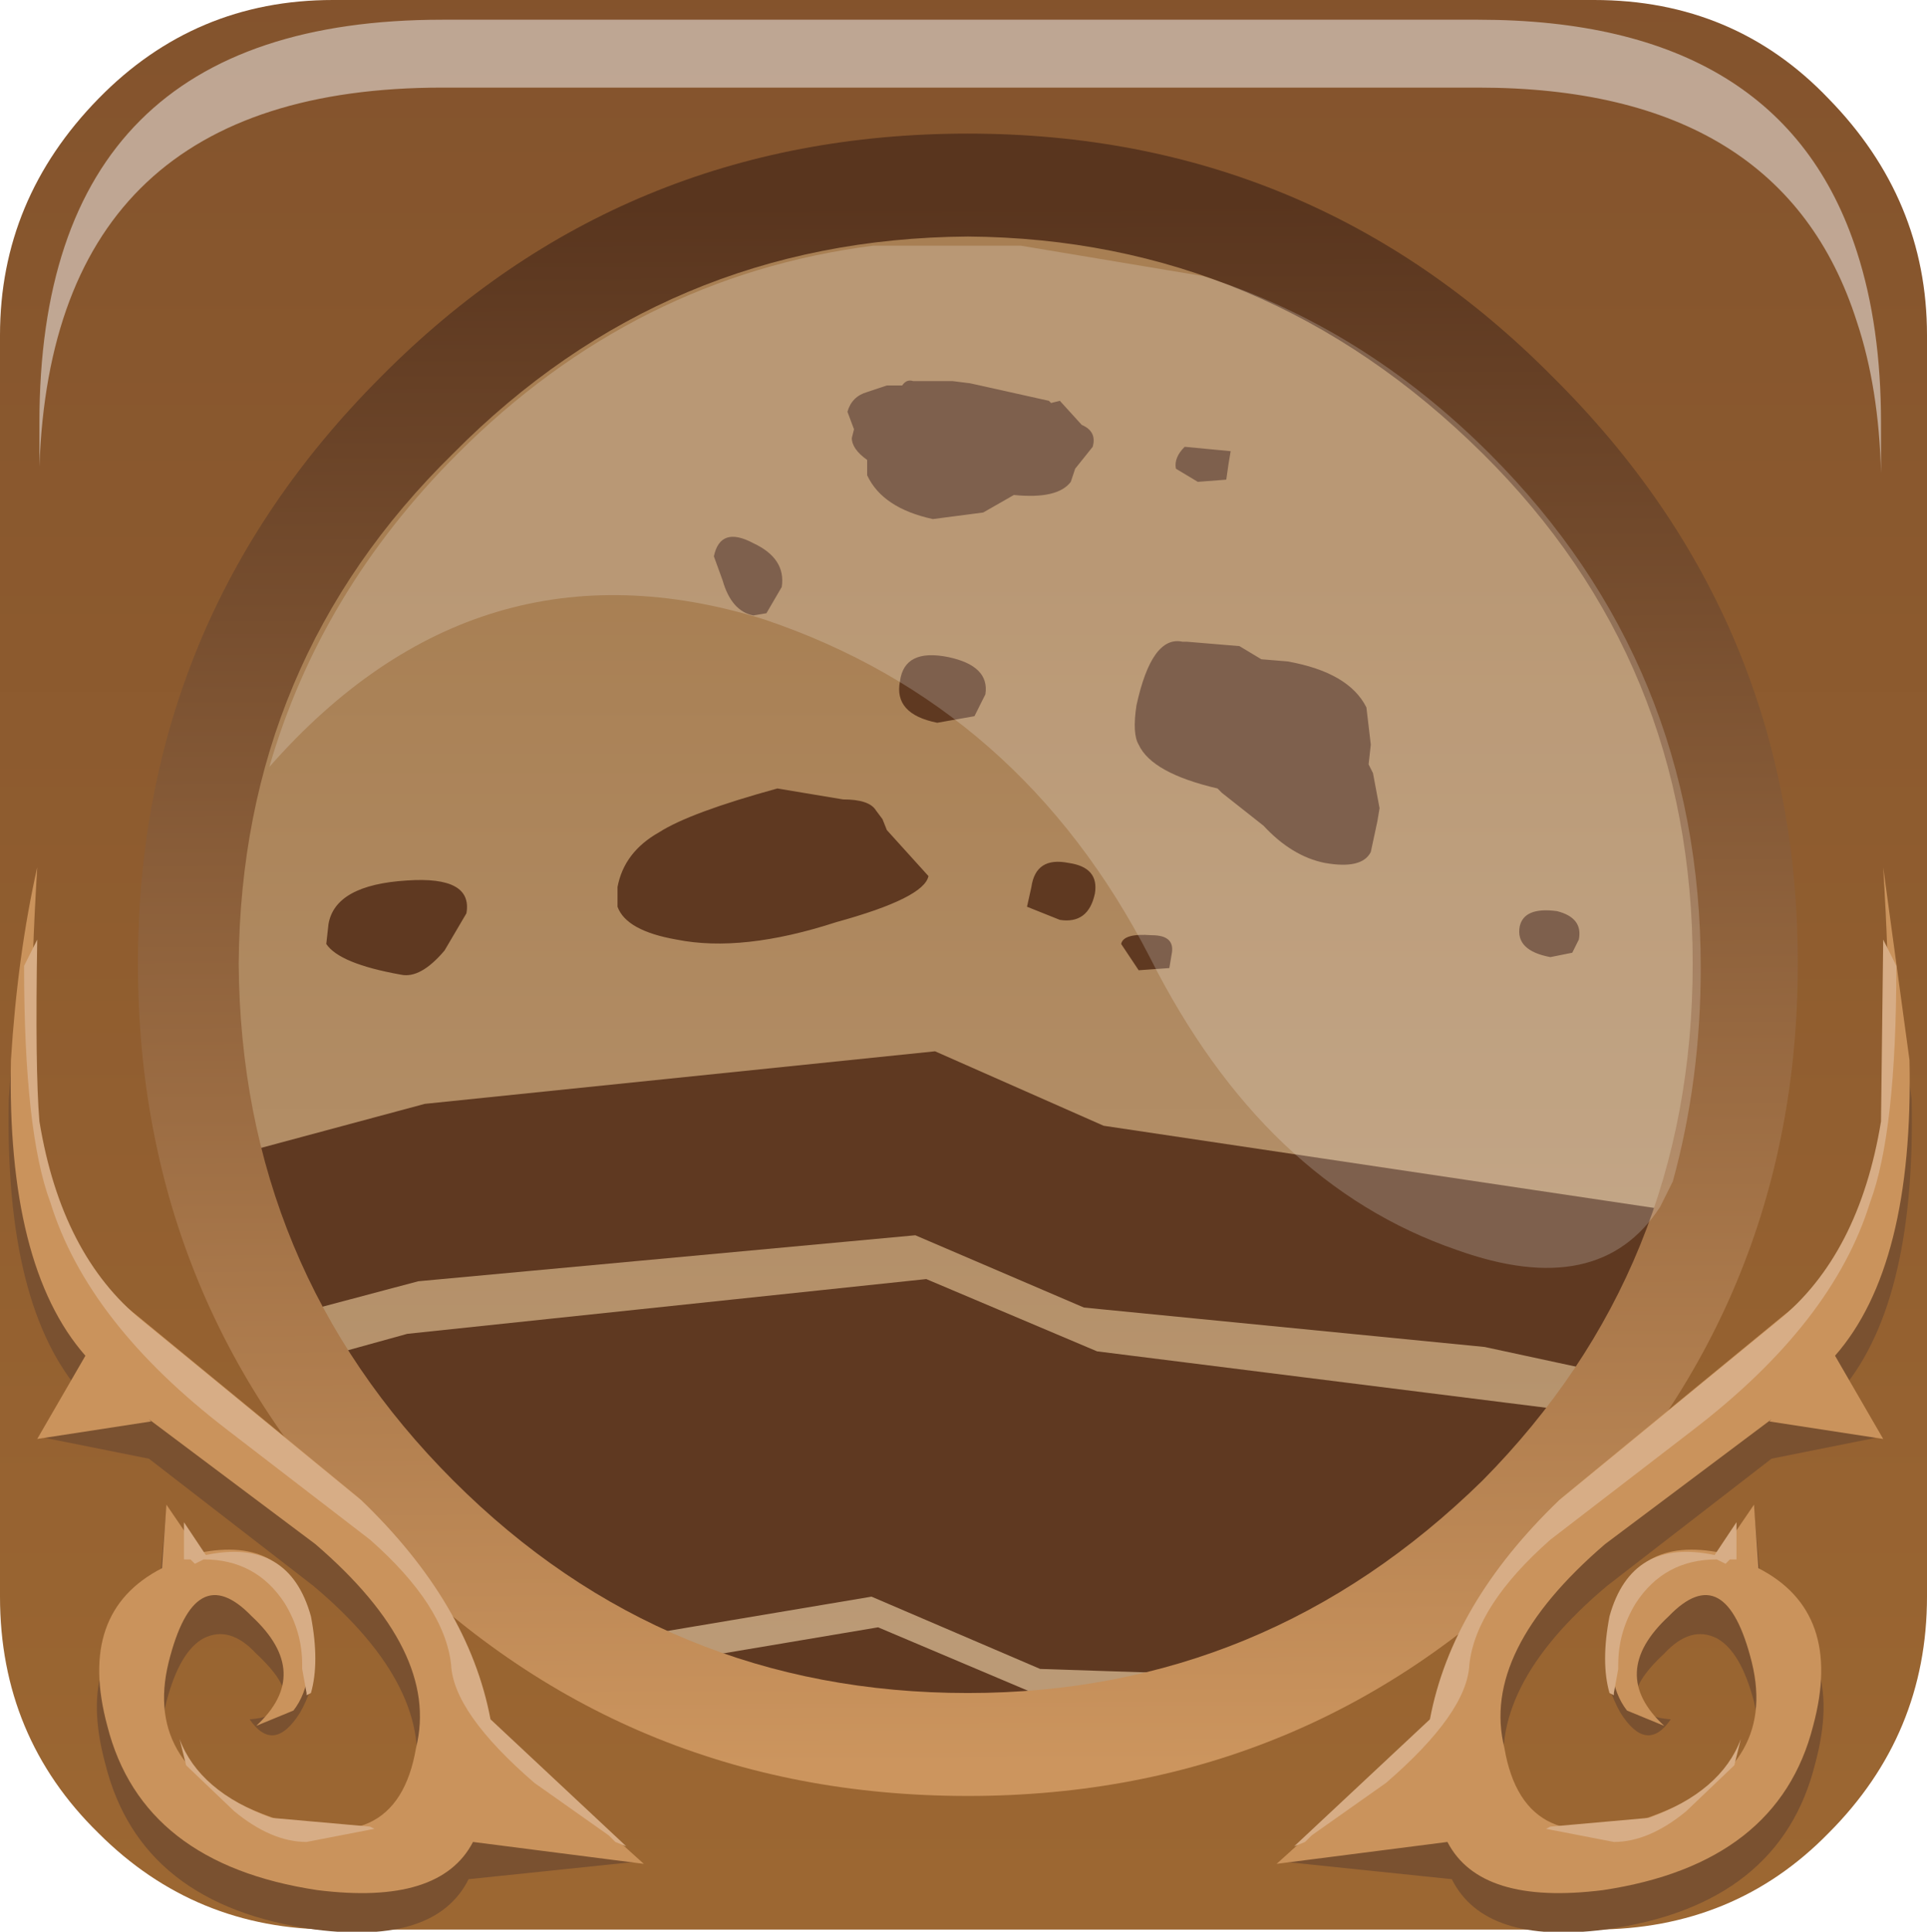 <?xml version="1.0" encoding="UTF-8" standalone="no"?>
<svg xmlns:xlink="http://www.w3.org/1999/xlink" height="66.15px" width="66.0px" xmlns="http://www.w3.org/2000/svg">
  <g transform="matrix(1.5, 0.0, 0.0, 1.5, -0.15, -0.075)">
    <use height="44.1" transform="matrix(1.0, 0.0, 0.0, 1.0, 0.1, 0.05)" width="44.0" xlink:href="#shape0"/>
    <use height="20.15" transform="matrix(1.159, 0.0, 0.0, 1.161, 6.25, 5.6)" width="28.2" xlink:href="#sprite0"/>
    <use height="0.0" transform="matrix(1.208, 0.0, 0.0, 1.206, 1.05, 0.6)" width="0.0" xlink:href="#sprite1"/>
    <use height="10.35" transform="matrix(1.0, 0.0, 0.0, 1.0, 1.0, 0.5)" width="42.05" xlink:href="#sprite2"/>
  </g>
  <defs>
    <g id="shape0" transform="matrix(1.0, 0.0, 0.0, 1.0, -0.1, -0.05)">
      <path d="M7.65 8.25 Q13.5 2.3 21.9 2.3 30.25 2.3 36.15 8.25 42.0 14.15 42.0 22.5 42.0 30.85 36.15 36.8 30.25 42.7 21.9 42.7 13.5 42.7 7.65 36.8 1.7 30.85 1.7 22.5 1.7 14.15 7.65 8.25" fill="url(#gradient0)" fill-rule="evenodd" stroke="none"/>
      <path d="M22.1 4.75 Q14.9 4.75 9.8 9.85 4.75 15.0 4.75 22.1 4.75 29.3 9.8 34.4 14.85 39.5 22.1 39.5 29.25 39.5 34.3 34.4 39.4 29.3 39.4 22.1 39.4 14.9 34.3 9.85 29.25 4.75 22.1 4.75 M36.5 0.05 Q39.7 0.05 41.85 2.3 44.1 4.6 44.1 7.7 L44.1 36.5 Q44.1 39.65 41.85 41.9 39.7 44.1 36.5 44.1 L7.7 44.1 Q4.55 44.1 2.35 41.9 0.1 39.7 0.1 36.5 L0.1 7.7 Q0.1 4.6 2.35 2.3 4.55 0.05 7.7 0.05 L36.5 0.05" fill="url(#gradient1)" fill-rule="evenodd" stroke="none"/>
      <path d="M24.3 9.2 L24.8 9.75 Q25.15 9.9 25.05 10.25 L24.65 10.75 24.55 11.05 Q24.25 11.45 23.25 11.35 L22.55 11.75 21.4 11.9 Q20.25 11.65 19.9 10.9 L19.9 10.55 Q19.55 10.3 19.55 10.05 L19.6 9.85 19.45 9.45 Q19.55 9.1 19.9 9.0 L20.35 8.85 20.7 8.85 Q20.8 8.7 20.95 8.75 L21.8 8.75 21.85 8.75 22.25 8.8 24.05 9.2 24.1 9.25 24.3 9.2 M28.15 10.65 L28.1 11.0 27.45 11.05 26.95 10.75 Q26.9 10.5 27.15 10.25 L28.2 10.35 28.15 10.65 M27.1 14.7 L27.2 14.7 28.4 14.8 28.9 15.1 29.5 15.15 Q30.9 15.4 31.3 16.2 L31.4 17.05 31.35 17.5 31.45 17.7 31.6 18.5 31.55 18.8 31.4 19.5 Q31.2 19.9 30.35 19.75 29.6 19.6 28.95 18.9 L28.0 18.15 27.9 18.05 Q26.4 17.7 26.1 17.05 25.95 16.8 26.05 16.15 26.4 14.55 27.1 14.7 M20.65 15.6 Q20.75 14.85 21.75 15.05 22.7 15.25 22.6 15.9 L22.35 16.4 21.5 16.55 Q20.5 16.35 20.65 15.6 M20.35 19.0 L21.3 20.05 Q21.2 20.55 19.2 21.1 17.05 21.8 15.55 21.5 14.4 21.3 14.2 20.75 L14.2 20.3 Q14.35 19.5 15.15 19.05 15.85 18.6 17.85 18.05 L19.35 18.3 Q19.95 18.3 20.1 18.55 L20.25 18.75 20.35 19.0 M24.3 21.05 L23.55 20.75 23.65 20.3 Q23.75 19.6 24.5 19.75 25.2 19.85 25.1 20.45 24.95 21.15 24.3 21.05 M25.7 21.6 Q25.75 21.35 26.4 21.4 26.95 21.4 26.85 21.85 L26.8 22.15 26.1 22.2 25.7 21.6 M36.0 21.8 L35.5 21.9 Q34.7 21.75 34.8 21.2 34.9 20.75 35.65 20.85 36.25 21.0 36.15 21.5 L36.0 21.8 M7.55 21.6 L7.6 21.15 Q7.75 20.25 9.4 20.15 10.9 20.05 10.75 20.9 L10.25 21.75 Q9.7 22.4 9.25 22.3 7.85 22.05 7.55 21.6 M16.4 12.75 Q16.55 12.05 17.3 12.45 18.05 12.8 17.95 13.45 L17.6 14.05 17.3 14.1 Q16.8 14.0 16.6 13.3 L16.4 12.75 M9.65 29.3 L6.45 30.15 Q5.6 28.45 5.15 26.5 L9.8 25.25 21.45 24.05 25.3 25.75 38.7 27.75 37.5 31.0 37.25 31.5 34.0 30.8 24.85 29.9 21.0 28.25 9.65 29.3 M9.4 30.5 L21.25 29.25 25.15 30.9 36.7 32.35 Q34.4 35.85 29.95 38.35 L23.85 38.15 20.0 36.5 14.05 37.5 Q9.35 34.9 7.05 31.15 L9.4 30.5 M19.85 39.05 L18.2 39.35 15.1 38.05 20.15 37.2 24.05 38.85 28.65 39.0 25.75 40.2 24.2 40.7 23.7 40.7 19.85 39.05" fill="#5f3921" fill-rule="evenodd" stroke="none"/>
      <path d="M41.15 22.05 Q41.15 29.9 35.55 35.45 30.05 41.05 22.2 41.05 14.3 41.05 8.8 35.45 3.25 29.9 3.25 22.05 3.25 14.2 8.8 8.65 14.3 3.1 22.2 3.1 30.05 3.1 35.55 8.65 41.15 14.2 41.15 22.05 M33.95 10.4 Q29.0 5.5 22.2 5.45 15.3 5.5 10.45 10.4 5.6 15.15 5.55 22.05 5.6 29.0 10.45 33.85 15.3 38.7 22.2 38.7 29.0 38.7 33.95 33.85 38.75 29.0 38.75 22.05 38.75 15.15 33.95 10.4" fill="url(#gradient2)" fill-rule="evenodd" stroke="none"/>
      <path d="M0.3 25.15 Q0.45 22.7 0.9 20.7 0.65 24.9 0.9 26.55 1.25 29.55 3.2 31.0 L8.2 35.15 Q10.7 37.5 11.1 40.25 L14.65 42.55 10.8 42.95 Q10.05 44.45 7.3 44.1 3.3 43.55 2.5 40.3 1.8 37.7 3.7 36.7 L3.9 34.5 4.6 36.35 Q6.6 35.95 7.05 37.05 7.55 38.1 6.95 39.15 6.35 40.1 5.8 39.3 6.5 39.25 6.6 38.85 6.65 38.45 5.95 37.8 5.35 37.15 4.75 37.45 4.2 37.75 3.9 38.9 3.3 41.35 6.15 42.45 9.1 43.55 9.55 40.85 10.05 38.6 7.25 36.25 L3.5 33.35 1.0 32.85 2.0 31.9 Q0.2 29.9 0.3 25.15" fill="#7a5130" fill-rule="evenodd" stroke="none"/>
      <path d="M0.35 24.25 Q0.5 21.85 0.95 19.85 0.7 24.0 0.95 25.6 1.3 28.6 3.25 30.1 L8.3 34.25 Q10.75 36.6 11.15 39.3 L14.8 42.6 10.9 42.1 Q10.15 43.55 7.35 43.2 3.35 42.6 2.55 39.45 1.85 36.85 3.8 35.85 L3.9 34.4 4.65 35.5 Q6.65 35.1 7.1 36.9 7.35 38.4 6.8 39.1 L5.95 39.45 Q7.25 38.25 5.85 36.95 4.55 35.6 3.95 38.0 3.35 40.45 6.2 41.5 9.15 42.6 9.6 39.95 10.15 37.75 7.3 35.3 L3.5 32.45 3.55 32.5 0.95 32.9 2.05 31.0 Q0.25 28.95 0.35 24.25" fill="#ca935c" fill-rule="evenodd" stroke="none"/>
      <path d="M0.95 21.5 Q0.9 24.45 1.0 25.65 1.5 28.7 3.35 30.2 L8.35 34.3 Q10.8 36.65 11.3 39.3 L14.4 42.2 14.15 42.1 14.0 41.95 12.3 40.75 Q10.45 39.15 10.4 38.05 10.25 36.7 8.55 35.2 L5.3 32.7 Q2.1 30.25 1.25 27.5 0.65 25.9 0.65 22.1 L0.95 21.5 M6.6 36.65 Q5.95 35.65 4.75 35.65 L4.55 35.75 4.45 35.65 4.3 35.65 4.3 34.8 4.8 35.55 Q6.7 35.15 7.2 36.95 7.4 38.0 7.2 38.7 L7.1 38.75 7.1 38.7 7.0 38.15 7.0 38.05 Q7.0 37.3 6.6 36.65 M4.35 40.35 L4.2 39.75 Q4.65 40.95 6.3 41.55 L8.55 41.75 8.65 41.8 7.1 42.1 Q6.3 42.1 5.45 41.4 L4.35 40.35" fill="#d7ad86" fill-rule="evenodd" stroke="none"/>
      <path d="M43.75 25.15 Q43.85 29.9 42.05 31.9 L43.05 32.85 40.55 33.35 36.8 36.25 Q34.0 38.6 34.5 40.85 34.95 43.55 37.9 42.45 40.75 41.35 40.15 38.9 39.85 37.75 39.3 37.45 38.7 37.15 38.1 37.8 37.4 38.45 37.45 38.85 37.55 39.25 38.25 39.3 37.7 40.1 37.1 39.15 36.5 38.1 37.0 37.05 37.45 35.95 39.45 36.35 L40.15 34.5 40.35 36.7 Q42.25 37.7 41.55 40.3 40.75 43.55 36.75 44.1 34.0 44.45 33.25 42.95 L29.4 42.55 32.95 40.25 Q33.35 37.5 35.85 35.15 L40.85 31.0 Q42.8 29.55 43.15 26.55 43.4 24.9 43.15 20.7 L43.75 25.15" fill="#7a5130" fill-rule="evenodd" stroke="none"/>
      <path d="M43.7 24.25 Q43.8 28.95 42.0 31.0 L43.1 32.9 40.5 32.5 40.55 32.45 36.75 35.3 Q33.9 37.75 34.45 39.95 34.9 42.6 37.85 41.5 40.7 40.45 40.1 38.0 39.5 35.6 38.2 36.95 36.8 38.25 38.1 39.45 L37.25 39.1 Q36.7 38.4 36.95 36.9 37.4 35.1 39.4 35.5 L40.15 34.4 40.25 35.85 Q42.2 36.85 41.5 39.45 40.7 42.6 36.7 43.2 33.9 43.55 33.15 42.1 L29.25 42.6 32.9 39.3 Q33.3 36.6 35.75 34.25 L40.8 30.1 Q42.75 28.6 43.1 25.6 43.35 24.0 43.1 19.85 L43.7 24.25" fill="#ca935c" fill-rule="evenodd" stroke="none"/>
      <path d="M37.45 36.65 Q37.05 37.3 37.05 38.05 L37.05 38.15 36.95 38.7 36.95 38.75 36.85 38.7 Q36.65 38.0 36.85 36.95 37.35 35.15 39.25 35.55 L39.75 34.8 39.75 35.65 39.6 35.65 39.5 35.75 39.3 35.65 Q38.1 35.65 37.45 36.65 M43.1 21.5 L43.4 22.1 Q43.4 25.9 42.8 27.5 41.95 30.25 38.75 32.7 L35.5 35.2 Q33.8 36.7 33.65 38.05 33.6 39.15 31.75 40.75 L30.05 41.95 29.9 42.1 29.65 42.2 32.75 39.3 Q33.25 36.65 35.7 34.3 L40.7 30.2 Q42.55 28.7 43.05 25.65 L43.1 21.5 M39.7 40.35 L38.6 41.4 Q37.75 42.1 36.95 42.1 L35.4 41.8 35.5 41.75 37.75 41.55 Q39.4 40.95 39.85 39.75 L39.7 40.35" fill="#d7ad86" fill-rule="evenodd" stroke="none"/>
    </g>
    <linearGradient gradientTransform="matrix(0.0, -0.015, -0.019, 0.0, 21.95, 25.5)" gradientUnits="userSpaceOnUse" id="gradient0" spreadMethod="pad" x1="-819.2" x2="819.2">
      <stop offset="0.012" stop-color="#bb9a76"/>
      <stop offset="1.0" stop-color="#a87f53"/>
    </linearGradient>
    <linearGradient gradientTransform="matrix(0.0, -0.034, -0.055, 0.0, 22.5, 16.4)" gradientUnits="userSpaceOnUse" id="gradient1" spreadMethod="pad" x1="-819.2" x2="819.2">
      <stop offset="0.02" stop-color="#9c6732"/>
      <stop offset="1.0" stop-color="#7d4e2b"/>
    </linearGradient>
    <linearGradient gradientTransform="matrix(1.0E-4, 0.022, -0.023, 1.0E-4, 22.25, 22.3)" gradientUnits="userSpaceOnUse" id="gradient2" spreadMethod="pad" x1="-819.2" x2="819.2">
      <stop offset="0.012" stop-color="#59351e"/>
      <stop offset="1.0" stop-color="#cc955e"/>
    </linearGradient>
    <g id="sprite0" transform="matrix(1.0, 0.0, 0.0, 1.0, 0.0, 0.0)">
      <use height="20.15" transform="matrix(1.0, 0.0, 0.0, 1.0, 0.0, 0.0)" width="28.2" xlink:href="#shape1"/>
    </g>
    <g id="shape1" transform="matrix(1.0, 0.0, 0.0, 1.0, 0.0, 0.0)">
      <path d="M27.4 18.95 Q26.2 20.8 23.4 19.8 19.6 18.5 17.35 14.05 14.8 9.1 9.75 7.4 4.1 5.65 0.0 10.3 1.0 6.85 3.7 4.15 7.2 0.65 11.9 0.05 L14.8 0.05 18.4 0.65 Q21.55 1.65 24.05 4.15 28.2 8.3 28.2 14.25 28.2 16.45 27.65 18.45 L27.4 18.95" fill="#ffffff" fill-opacity="0.196" fill-rule="evenodd" stroke="none"/>
    </g>
    <g id="sprite2" transform="matrix(1.0, 0.0, 0.0, 1.0, 0.15, 0.0)">
      <use height="10.35" transform="matrix(1.0, 0.0, 0.0, 1.0, -0.15, 0.0)" width="42.05" xlink:href="#shape2"/>
    </g>
    <g id="shape2" transform="matrix(1.0, 0.0, 0.0, 1.0, 0.15, 0.0)">
      <path d="M32.7 0.0 Q39.65 0.0 41.35 5.3 41.9 7.0 41.9 9.2 L41.9 10.35 Q41.85 8.4 41.35 6.9 39.65 1.55 32.7 1.55 L9.05 1.55 Q0.15 1.55 -0.15 10.2 L-0.15 9.2 Q-0.15 0.0 9.05 0.0 L32.7 0.0" fill="#e7deda" fill-opacity="0.588" fill-rule="evenodd" stroke="none"/>
    </g>
  </defs>
</svg>
